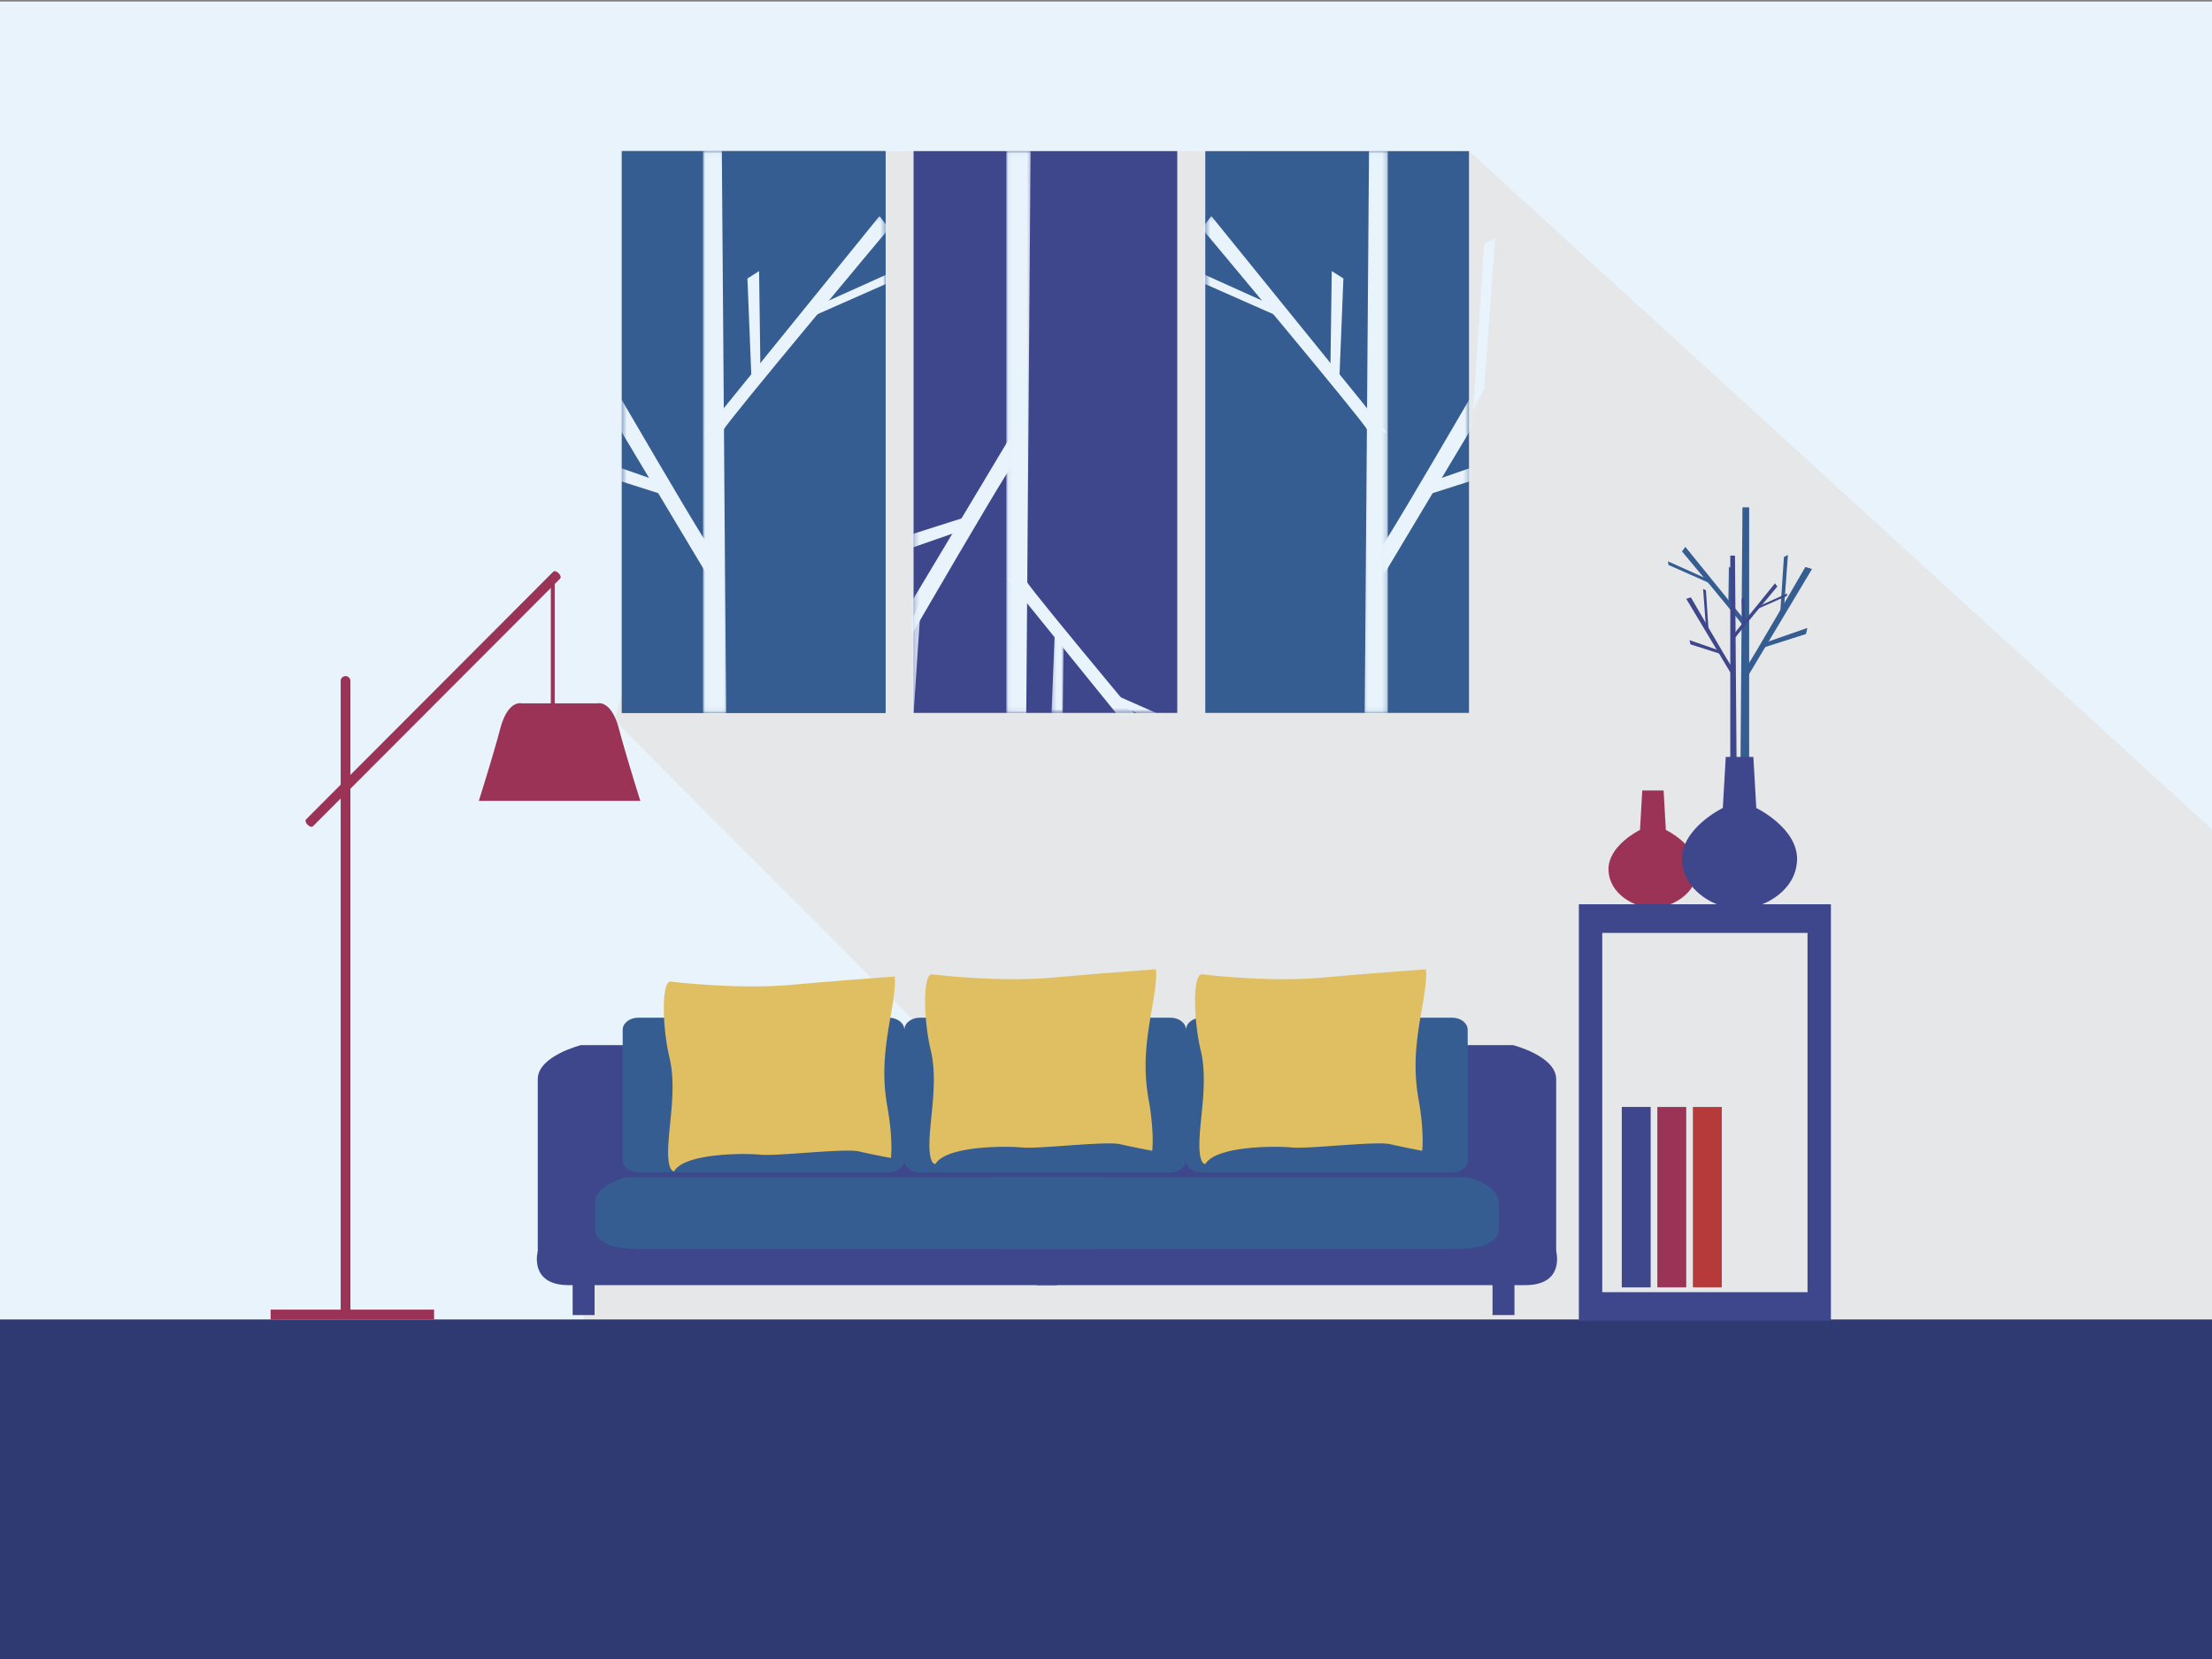 <svg xmlns="http://www.w3.org/2000/svg" xmlns:xlink="http://www.w3.org/1999/xlink" width="480" height="360"><rect width="100%" height="100%" fill="#808080" stroke="none"/><defs><path id="a" d="M.043.022h5.624V121.93H.043z"/><path id="c" d="M.204.425h21.723v59.779H.204z"/><path id="e" d="M.204.258h1.632v24.351H.204z"/><path id="g" d="M.204.212H13.09v12.08H.204z"/><path id="i" d="M.088.261h37.065v29.305H.088z"/><path id="k" d="M.044.435h15.482v4.8H.044z"/><path id="m" d="M.233.107h2.854v18.194H.233z"/><path id="o" d="M.185.022H5.81V121.93H.185z"/><path id="q" d="M.146.06h19.208v65.618H.146z"/><path id="s" d="M.423.196h10.37v12.08H.424z"/><path id="u" d="M.428.14h39.578v47.229H.428z"/><path id="w" d="M.428.273h17.996v14.031H.428z"/><path id="y" d="M.008.022h5.624V121.93H.008z"/><path id="A" d="M.431.06H19.64v65.618H.43z"/><path id="C" d="M.431.196h10.371v12.08H.432z"/><path id="E" d="M.055.14h39.577v47.229H.055z"/><path id="G" d="M.01.273h17.995v14.031H.01z"/></defs><g fill="none" fill-rule="evenodd"><path fill="#E8F3FC" d="M-.008 300.434h481.13V.329H-.009z"/><g fill="#E6E7E8"><path d="m337.684 234.179 59.363 59.477H126.645V268.54z"/><path d="M318.769 32.791 480 180v106.328H263.103l-116.8-117.024-12.97-12.994 34.61-123.49z"/><path d="m397.304 196.225 10.447 17.513v72.59h-62.887v-86.713z"/></g><path fill="#2F3972" d="M-.008 360.78h481.13v-74.452H-.009z"/><path fill="#9B3356" d="M134.303 158.129c-1.689-6.346-4.645-5.5-4.645-5.5h-16.466s-2.954-.846-4.643 5.5c-1.688 6.345-4.644 15.65-4.644 15.65h35.043s-2.956-9.305-4.645-15.65M76.038 284.396a1.055 1.055 0 1 1-2.11 0V147.764a1.055 1.055 0 1 1 2.11 0v136.632z"/><path fill="#9B3356" d="M67.901 179.303c-.23.23-.75.082-1.16-.33-.413-.414-.562-.936-.333-1.164l53.655-53.757c.23-.23.749-.08 1.161.333.412.412.56.932.33 1.163l-53.653 53.755z"/><path fill="#9B3356" d="M119.525 153.898h.845v-29.187h-.845zM58.73 286.3h35.464v-2.115H58.729zm302.755-106.212-.487-8.557h-4.63l-.488 8.557s-7.076 3.422-6.832 8.802c.244 5.379 5.856 7.333 5.856 7.333h7.558s5.612-1.954 5.855-7.333c.245-5.38-6.832-8.802-6.832-8.802"/><path fill="#3E478C" d="M126.087 226.786s-9.392 2.353-9.392 7.393v37.295s-2.011 7.397 6.709 7.397h105.984v-52.085H126.087z"/><path fill="#3E478C" d="M328.293 226.786s9.392 2.353 9.392 7.393v37.295s2.011 7.397-6.709 7.397H224.992v-52.085h103.301z"/><path fill="#355D91" d="M196.241 251.784c0 1.45-1.5 2.625-3.35 2.625h-54.418c-1.851 0-3.351-1.175-3.351-2.625v-28.316c0-1.45 1.5-2.628 3.35-2.628h54.42c1.85 0 3.35 1.177 3.35 2.628v28.316zm61.12 0c0 1.45-1.5 2.625-3.35 2.625h-54.417c-1.853 0-3.352-1.175-3.352-2.625v-28.316c0-1.45 1.499-2.628 3.352-2.628h54.417c1.85 0 3.35 1.177 3.35 2.628v28.316zm61.121 0c0 1.45-1.499 2.625-3.35 2.625h-54.42c-1.85 0-3.35-1.175-3.35-2.625v-28.316c0-1.45 1.5-2.628 3.35-2.628h54.42c1.851 0 3.35 1.177 3.35 2.628v28.316zm-79.692 3.627v15.609H138.48c-10.172 0-9.337-4.428-9.337-4.428v-5.6c0-3.972 6.87-5.58 6.87-5.58H238.79z"/><path fill="#355D91" d="M215.59 255.411v15.609H315.9c10.172 0 9.337-4.428 9.337-4.428v-5.6c0-3.972-6.87-5.58-6.87-5.58H215.59z"/><path fill="#3E478C" d="M124.265 285.366h4.758v-9.04h-4.758zm199.612 0h4.759v-9.04h-4.759zm23.806-4.964h44.546V202.44h-44.546v77.963zm-5.074 6.215h54.695v-90.392H342.61v90.392z"/><path fill="#355D91" d="M379.564 185.128v-75.036h-1.452l-.58 75.327z"/><path fill="#355D91" d="M378.983 144.702c.436-.29 12.773-21.666 12.773-21.666l1.45.434-13.933 23.267-.29-2.035z"/><path fill="#355D91" d="m386.24 133.94.87-13.086.87-.438-.87 11.78zm-3.92 6.69 9.58-3.053.29-1.31-10.015 3.49zm-4.4-5.24c-.1-.414-12.93-15.733-12.93-15.733l.733-.987 13.824 17.06-1.628-.34z"/><path fill="#355D91" d="m371.751 126.879-9.7-4.285-.093-.784 8.707 3.92zm3.999 4.838.328-8.15-.914-.584-.118 8.603z"/><path fill="#3E478C" d="M375.47 173.146v-52.584h1.018l.406 52.786z"/><path fill="#3E478C" d="M375.878 144.815c-.306-.202-8.952-15.184-8.952-15.184l-1.016.307 9.764 16.305.204-1.428z"/><path fill="#3E478C" d="m370.792 137.274-.61-9.17-.61-.305.61 8.253zm2.747 4.689-6.714-2.14-.204-.917 7.02 2.445zm3.083-3.673c.07-.29 9.06-11.025 9.06-11.025l-.514-.69-9.687 11.953 1.141-.239z"/><path fill="#3E478C" d="m380.944 132.326 6.8-3.002.064-.55-6.103 2.747zm-2.8 3.391-.231-5.712.64-.41.082 6.03zm2.966 39.613-.632-11.079h-5.995l-.633 11.08s-9.162 4.431-8.846 11.395c.315 6.965 7.582 9.497 7.582 9.497h9.788s7.267-2.532 7.582-9.497c.316-6.964-8.846-11.395-8.846-11.395m-29.186 104.011h6.269V240.21h-6.27z"/><path fill="#9B3356" d="M359.64 279.342h6.268V240.21h-6.268z"/><path fill="#B63A3A" d="M367.355 279.342h6.267V240.21h-6.267z"/><path fill="#355D91" d="M134.94 154.7h57.223V32.791h-57.224z"/><path fill="#3E478C" d="M198.242 154.7h57.223V32.791h-57.223z"/><path fill="#355D91" d="M261.544 154.7h57.225V32.791h-57.225zm-126.604 0h57.223V32.791h-57.224z"/><path fill="#E0BF62" d="M202.22 211.421s14.136 1.789 26.217.716c12.08-1.073 22.36-1.789 22.36-1.789s.515 1.073-.77 8.232c-1.286 7.158-2.057 12.885-.772 20.044 1.285 7.158.771 11.094.771 11.094s-3.855-.715-6.94-1.43c-3.084-.717-17.733 1.073-21.332.716-3.598-.359-16.45-.359-18.762 3.578 0 0-1.542.357-1.285-5.37.257-5.725 1.8-12.883.257-19.327-1.542-6.441-1.8-16.464.257-16.464m58.582 0s14.135 1.789 26.216.716a1326.3 1326.3 0 0 1 22.36-1.789s.515 1.073-.77 8.232c-1.286 7.158-2.057 12.885-.772 20.044 1.286 7.158.771 11.094.771 11.094s-3.855-.715-6.94-1.43c-3.084-.717-17.732 1.073-21.331.716-3.598-.359-16.45-.359-18.762 3.578 0 0-1.543.357-1.285-5.37.256-5.725 1.799-12.883.256-19.327-1.542-6.441-1.8-16.464.257-16.464m-115.28 1.566s14.135 1.789 26.215.715c12.08-1.072 22.361-1.79 22.361-1.79s.515 1.075-.771 8.234c-1.286 7.157-2.056 12.885-.77 20.043 1.284 7.157.77 11.096.77 11.096s-3.856-.718-6.94-1.432c-3.085-.717-17.734 1.073-21.332.715-3.598-.357-16.449-.357-18.762 3.58 0 0-1.543.357-1.285-5.37.257-5.726 1.799-12.883.257-19.327-1.542-6.443-1.8-16.464.257-16.464"/><g transform="translate(218.313 32.77)"><mask id="b" fill="#fff"><use xlink:href="#a"/></mask><path fill="#E8F3FC" d="M.043-44.13v207.733h4.02L5.667-44.935z" mask="url(#b)"/></g><g transform="translate(198.038 94.497)"><mask id="d" fill="#fff"><use xlink:href="#c"/></mask><path fill="#E8F3FC" d="M21.927 6.06c-1.206.804-35.36 59.983-35.36 59.983l-4.017-1.205L21.125.425l.802 5.636z" mask="url(#d)"/></g><g transform="translate(198.038 130.091)"><mask id="f" fill="#fff"><use xlink:href="#e"/></mask><path fill="#E8F3FC" d="m1.836.258-2.41 36.23-2.41 1.21L-.573 5.09z" mask="url(#f)"/></g><g transform="translate(198.038 111.618)"><mask id="h" fill="#fff"><use xlink:href="#g"/></mask><path fill="#E8F3FC" d="m12.689.212-26.525 8.453-.8 3.626L13.088 2.63z" mask="url(#h)"/></g><g transform="translate(218.313 125.135)"><mask id="j" fill="#fff"><use xlink:href="#i"/></mask><path fill="#E8F3FC" d="M4.596 1.203c.273 1.145 35.792 43.556 35.792 43.556L38.36 47.49.09.261l4.507.942z" mask="url(#j)"/></g><g transform="translate(239.94 149.465)"><mask id="l" fill="#fff"><use xlink:href="#k"/></mask><path fill="#E8F3FC" d="M.044.435 26.9 12.295l.257 2.17L3.05 3.613z" mask="url(#l)"/></g><g transform="translate(227.775 136.399)"><mask id="n" fill="#fff"><use xlink:href="#m"/></mask><path fill="#E8F3FC" d="M1.14.107.233 22.67l2.53 1.614L3.087.468z" mask="url(#n)"/></g><g transform="translate(295.36 32.77)"><mask id="p" fill="#fff"><use xlink:href="#o"/></mask><path fill="#E8F3FC" d="M5.81 198.094V-9.64H1.788L.185 198.898z" mask="url(#p)"/></g><g transform="translate(299.414 58.902)"><mask id="r" fill="#fff"><use xlink:href="#q"/></mask><path fill="#E8F3FC" d="M.146 60.042C1.35 59.24 35.506.06 35.506.06l4.016 1.206L.947 65.678l-.801-5.636z" mask="url(#r)"/></g><path fill="#E8F3FC" d="m319.65 89.153 2.41-36.23 2.41-1.21-2.41 32.609z"/><g transform="translate(307.975 95.398)"><mask id="t" fill="#fff"><use xlink:href="#s"/></mask><path fill="#E8F3FC" d="m.822 12.275 26.526-8.454.8-3.625L.423 9.858z" mask="url(#t)"/></g><g transform="translate(261.116 46.737)"><mask id="v" fill="#fff"><use xlink:href="#u"/></mask><path fill="#E8F3FC" d="M35.499 46.427C35.226 45.282-.293 2.871-.293 2.871L1.736.14l38.27 47.23-4.507-.942z" mask="url(#v)"/></g><g transform="translate(261.116 55.298)"><mask id="x" fill="#fff"><use xlink:href="#w"/></mask><path fill="#E8F3FC" d="M18.424 14.304-8.432 2.444-8.69.273l24.106 10.854z" mask="url(#x)"/></g><path fill="#E8F3FC" d="m290.61 82.996.907-22.563-2.53-1.614-.325 23.817z"/><g transform="translate(152.53 32.77)"><mask id="z" fill="#fff"><use xlink:href="#y"/></mask><path fill="#E8F3FC" d="M.008 198.094V-9.64H4.03l1.603 208.537z" mask="url(#z)"/></g><g transform="translate(134.508 58.902)"><mask id="B" fill="#fff"><use xlink:href="#A"/></mask><path fill="#E8F3FC" d="M19.64 60.042C18.434 59.24-15.72.06-15.72.06l-4.017 1.206 38.575 64.412.802-5.636z" mask="url(#B)"/></g><path fill="#E8F3FC" d="m134.058 89.153-2.41-36.23-2.41-1.21 2.41 32.609z"/><g transform="translate(134.508 95.398)"><mask id="D" fill="#fff"><use xlink:href="#C"/></mask><path fill="#E8F3FC" d="m10.402 12.275-26.525-8.454-.8-3.625 27.725 9.662z" mask="url(#D)"/></g><g transform="translate(152.53 46.737)"><mask id="F" fill="#fff"><use xlink:href="#E"/></mask><path fill="#E8F3FC" d="M4.562 46.427c.273-1.145 35.792-43.556 35.792-43.556L38.325.14.055 47.37l4.507-.942z" mask="url(#F)"/></g><g transform="translate(174.158 55.298)"><mask id="H" fill="#fff"><use xlink:href="#G"/></mask><path fill="#E8F3FC" d="m.01 14.304 26.856-11.86.256-2.171L3.016 11.127z" mask="url(#H)"/></g><path fill="#E8F3FC" d="m163.098 82.996-.907-22.563 2.53-1.614.325 23.817z"/></g></svg>
